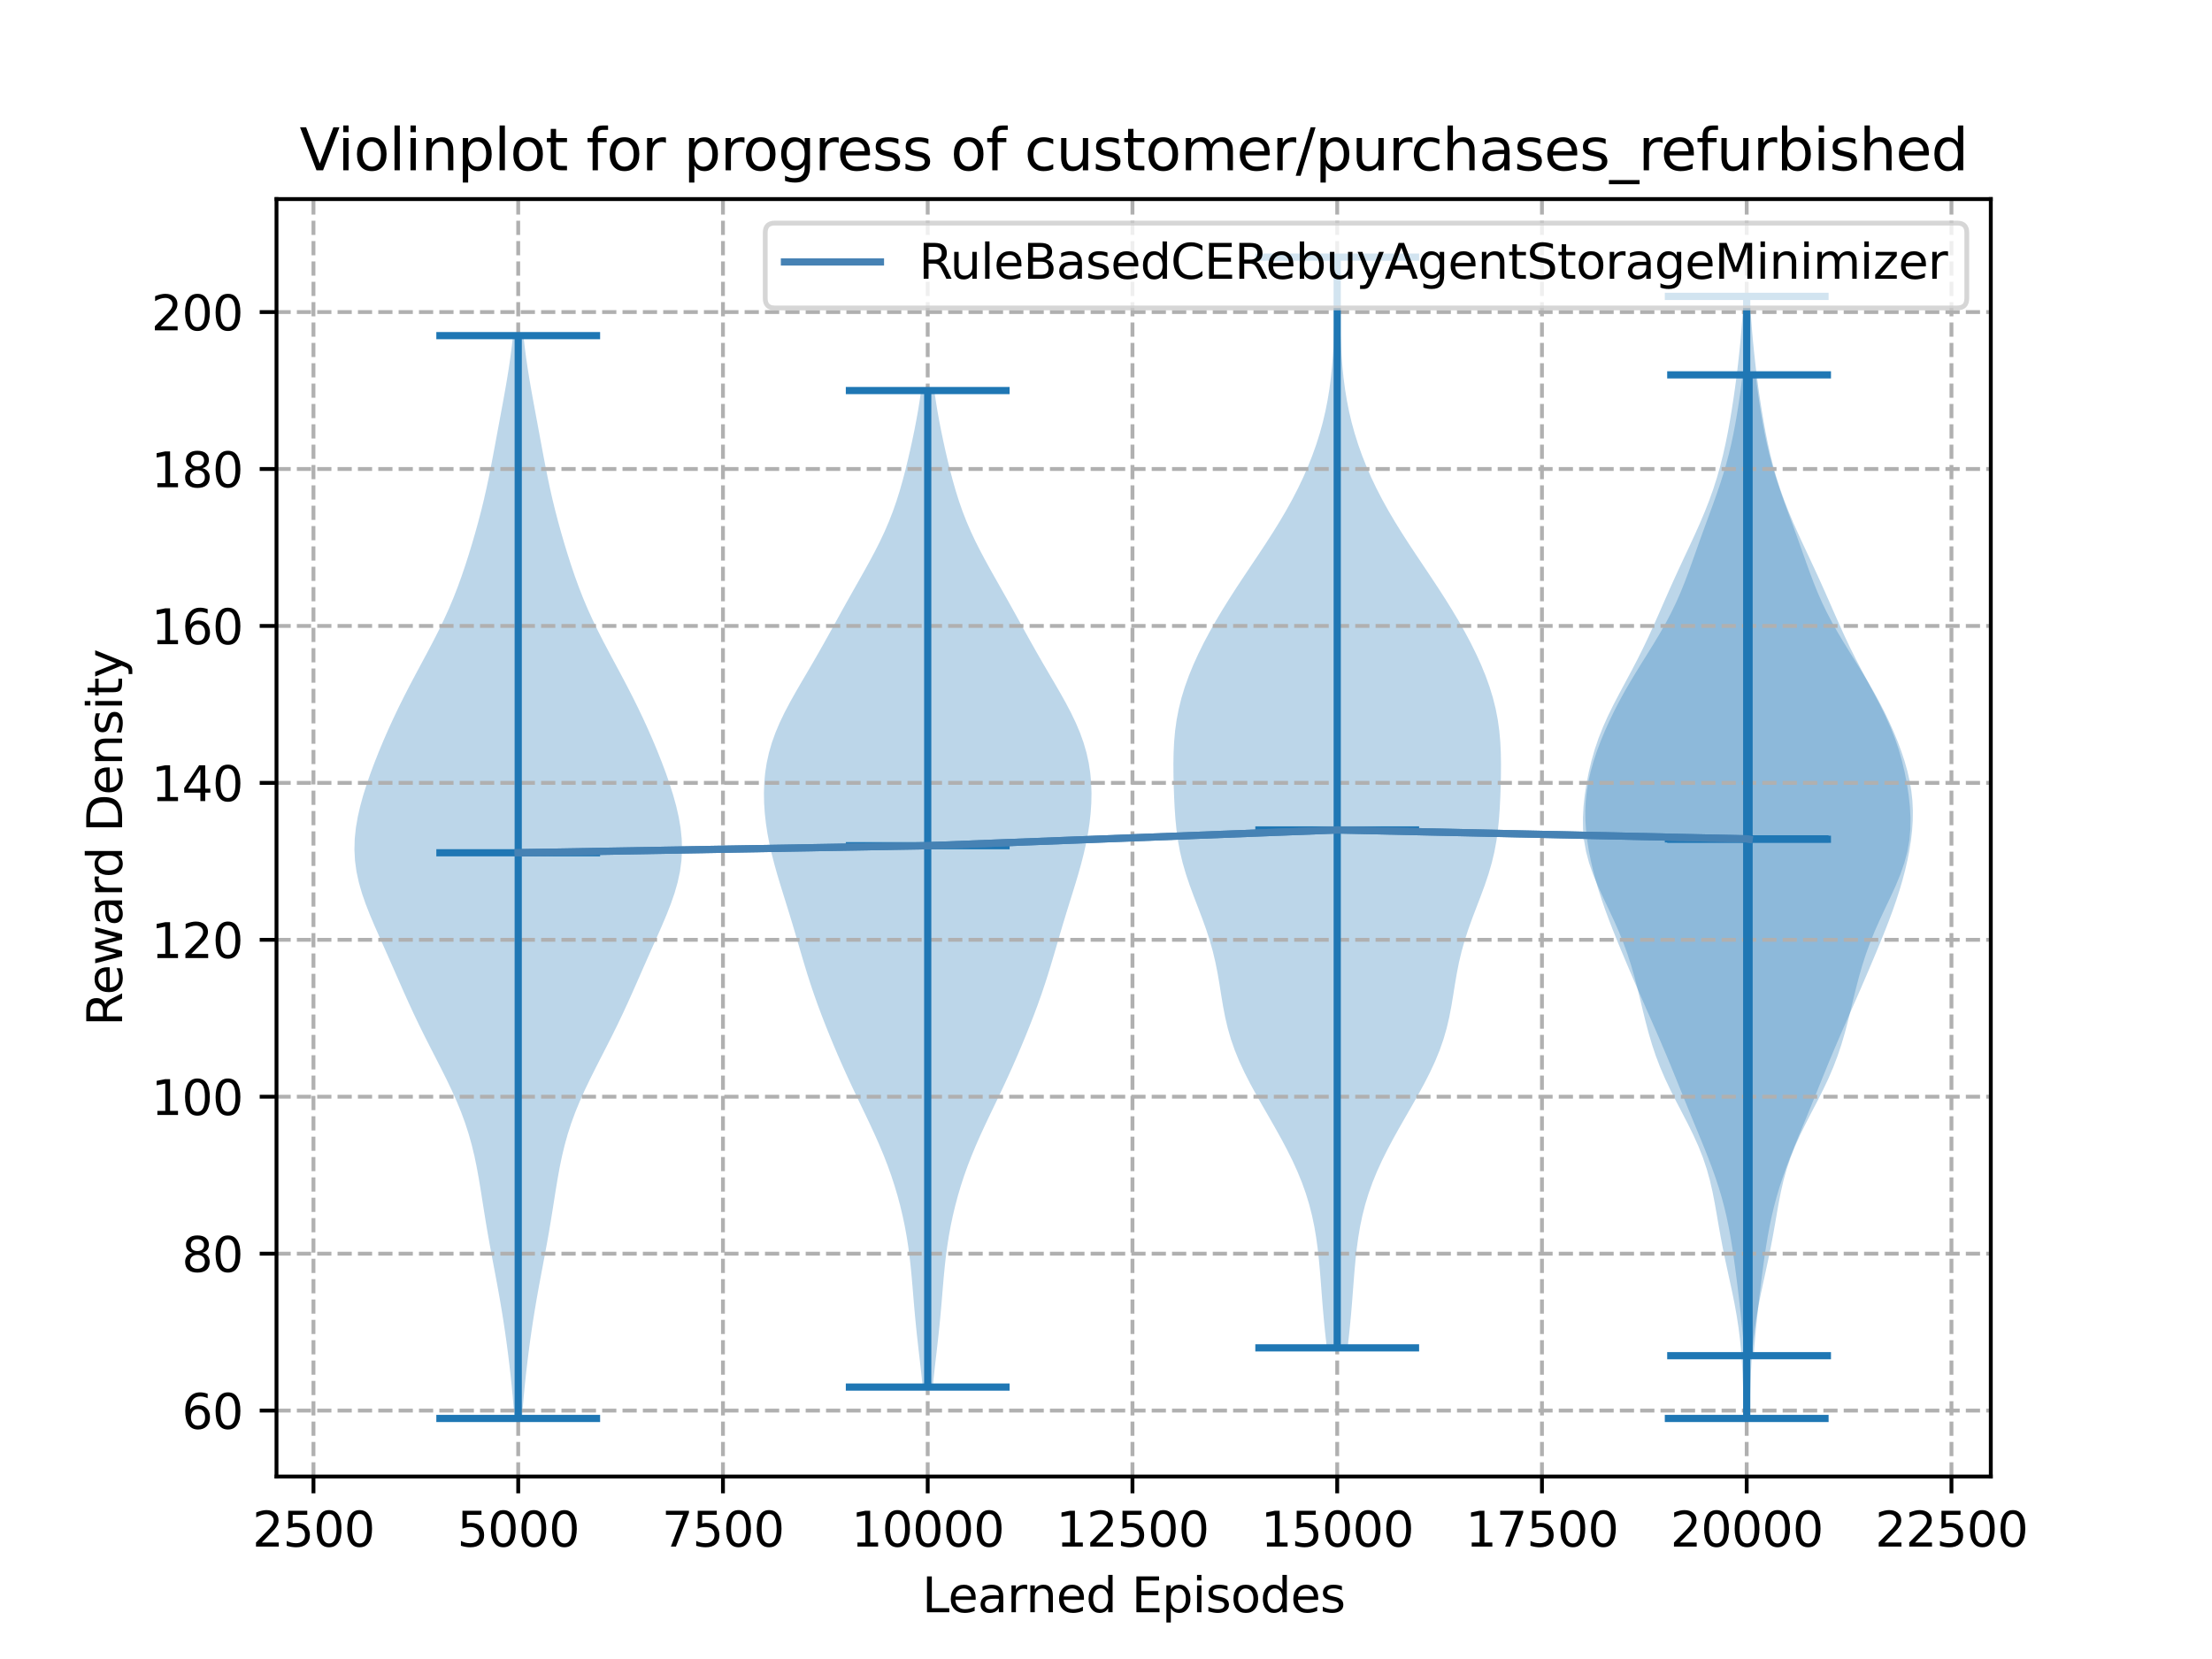 <?xml version="1.0" encoding="utf-8" standalone="no"?>
<!DOCTYPE svg PUBLIC "-//W3C//DTD SVG 1.1//EN"
  "http://www.w3.org/Graphics/SVG/1.1/DTD/svg11.dtd">
<svg xmlns:xlink="http://www.w3.org/1999/xlink" width="460.8pt" height="345.6pt" viewBox="0 0 460.8 345.6" xmlns="http://www.w3.org/2000/svg" version="1.1">
 <defs>
  <style type="text/css">*{stroke-linejoin: round; stroke-linecap: butt}</style>
 </defs>
 <g id="figure_1">
  <g id="patch_1">
   <path d="M 0 345.6 
L 460.8 345.6 
L 460.8 0 
L 0 0 
z
" style="fill: #ffffff"/>
  </g>
  <g id="axes_1">
   <g id="patch_2">
    <path d="M 57.6 307.584 
L 414.72 307.584 
L 414.72 41.472 
L 57.6 41.472 
z
" style="fill: #ffffff"/>
   </g>
   <g id="PolyCollection_1">
    <path d="M 108.732 295.488 
L 107.177 295.488 
L 107.004 293.209 
L 106.808 290.931 
L 106.589 288.652 
L 106.348 286.374 
L 106.087 284.095 
L 105.806 281.817 
L 105.505 279.538 
L 105.183 277.26 
L 104.839 274.981 
L 104.472 272.703 
L 104.083 270.424 
L 103.675 268.146 
L 103.252 265.867 
L 102.822 263.589 
L 102.393 261.31 
L 101.974 259.032 
L 101.57 256.753 
L 101.185 254.475 
L 100.816 252.196 
L 100.457 249.917 
L 100.095 247.639 
L 99.715 245.36 
L 99.298 243.082 
L 98.824 240.803 
L 98.276 238.525 
L 97.638 236.246 
L 96.902 233.968 
L 96.065 231.689 
L 95.13 229.411 
L 94.11 227.132 
L 93.02 224.854 
L 91.882 222.575 
L 90.718 220.297 
L 89.551 218.018 
L 88.398 215.74 
L 87.273 213.461 
L 86.184 211.183 
L 85.131 208.904 
L 84.107 206.625 
L 83.101 204.347 
L 82.101 202.068 
L 81.097 199.79 
L 80.086 197.511 
L 79.07 195.233 
L 78.067 192.954 
L 77.1 190.676 
L 76.203 188.397 
L 75.409 186.119 
L 74.753 183.84 
L 74.261 181.562 
L 73.952 179.283 
L 73.833 177.005 
L 73.898 174.726 
L 74.136 172.448 
L 74.527 170.169 
L 75.05 167.891 
L 75.681 165.612 
L 76.402 163.334 
L 77.195 161.055 
L 78.048 158.776 
L 78.952 156.498 
L 79.904 154.219 
L 80.9 151.941 
L 81.943 149.662 
L 83.03 147.384 
L 84.162 145.105 
L 85.334 142.827 
L 86.537 140.548 
L 87.758 138.27 
L 88.978 135.991 
L 90.179 133.713 
L 91.339 131.434 
L 92.443 129.156 
L 93.477 126.877 
L 94.439 124.599 
L 95.329 122.32 
L 96.156 120.042 
L 96.93 117.763 
L 97.661 115.484 
L 98.356 113.206 
L 99.018 110.927 
L 99.649 108.649 
L 100.244 106.37 
L 100.802 104.092 
L 101.321 101.813 
L 101.806 99.535 
L 102.262 97.256 
L 102.698 94.978 
L 103.123 92.699 
L 103.545 90.421 
L 103.968 88.142 
L 104.392 85.864 
L 104.813 83.585 
L 105.223 81.307 
L 105.616 79.028 
L 105.982 76.75 
L 106.316 74.471 
L 106.614 72.192 
L 106.874 69.914 
L 109.036 69.914 
L 109.036 69.914 
L 109.296 72.192 
L 109.593 74.471 
L 109.927 76.75 
L 110.294 79.028 
L 110.686 81.307 
L 111.097 83.585 
L 111.517 85.864 
L 111.941 88.142 
L 112.364 90.421 
L 112.786 92.699 
L 113.212 94.978 
L 113.648 97.256 
L 114.104 99.535 
L 114.588 101.813 
L 115.108 104.092 
L 115.666 106.37 
L 116.261 108.649 
L 116.891 110.927 
L 117.554 113.206 
L 118.249 115.484 
L 118.98 117.763 
L 119.754 120.042 
L 120.581 122.32 
L 121.471 124.599 
L 122.432 126.877 
L 123.467 129.156 
L 124.57 131.434 
L 125.731 133.713 
L 126.931 135.991 
L 128.152 138.27 
L 129.373 140.548 
L 130.576 142.827 
L 131.747 145.105 
L 132.879 147.384 
L 133.967 149.662 
L 135.009 151.941 
L 136.006 154.219 
L 136.957 156.498 
L 137.862 158.776 
L 138.715 161.055 
L 139.508 163.334 
L 140.228 165.612 
L 140.86 167.891 
L 141.382 170.169 
L 141.773 172.448 
L 142.011 174.726 
L 142.077 177.005 
L 141.957 179.283 
L 141.648 181.562 
L 141.157 183.84 
L 140.501 186.119 
L 139.707 188.397 
L 138.809 190.676 
L 137.843 192.954 
L 136.839 195.233 
L 135.824 197.511 
L 134.812 199.79 
L 133.809 202.068 
L 132.809 204.347 
L 131.803 206.625 
L 130.779 208.904 
L 129.725 211.183 
L 128.636 213.461 
L 127.512 215.74 
L 126.359 218.018 
L 125.191 220.297 
L 124.028 222.575 
L 122.89 224.854 
L 121.8 227.132 
L 120.779 229.411 
L 119.845 231.689 
L 119.007 233.968 
L 118.271 236.246 
L 117.634 238.525 
L 117.086 240.803 
L 116.612 243.082 
L 116.194 245.36 
L 115.814 247.639 
L 115.452 249.917 
L 115.093 252.196 
L 114.724 254.475 
L 114.339 256.753 
L 113.936 259.032 
L 113.517 261.31 
L 113.088 263.589 
L 112.658 265.867 
L 112.235 268.146 
L 111.827 270.424 
L 111.437 272.703 
L 111.071 274.981 
L 110.727 277.26 
L 110.405 279.538 
L 110.103 281.817 
L 109.822 284.095 
L 109.561 286.374 
L 109.321 288.652 
L 109.102 290.931 
L 108.906 293.209 
L 108.732 295.488 
z
" clip-path="url(#p715411629f)" style="fill: #1f77b4; fill-opacity: 0.3"/>
   </g>
   <g id="PolyCollection_2">
    <path d="M 194.302 288.95 
L 192.218 288.95 
L 192.001 286.853 
L 191.768 284.756 
L 191.527 282.659 
L 191.285 280.562 
L 191.051 278.465 
L 190.83 276.368 
L 190.626 274.271 
L 190.439 272.174 
L 190.263 270.077 
L 190.09 267.981 
L 189.908 265.884 
L 189.704 263.787 
L 189.468 261.69 
L 189.189 259.593 
L 188.86 257.496 
L 188.477 255.399 
L 188.036 253.302 
L 187.536 251.205 
L 186.976 249.108 
L 186.354 247.012 
L 185.668 244.915 
L 184.918 242.818 
L 184.104 240.721 
L 183.231 238.624 
L 182.306 236.527 
L 181.34 234.43 
L 180.346 232.333 
L 179.34 230.236 
L 178.336 228.139 
L 177.346 226.042 
L 176.378 223.946 
L 175.435 221.849 
L 174.519 219.752 
L 173.628 217.655 
L 172.762 215.558 
L 171.921 213.461 
L 171.108 211.364 
L 170.326 209.267 
L 169.58 207.17 
L 168.87 205.073 
L 168.196 202.977 
L 167.553 200.88 
L 166.931 198.783 
L 166.319 196.686 
L 165.705 194.589 
L 165.082 192.492 
L 164.445 190.395 
L 163.796 188.298 
L 163.141 186.201 
L 162.494 184.104 
L 161.869 182.008 
L 161.282 179.911 
L 160.746 177.814 
L 160.274 175.717 
L 159.874 173.62 
L 159.555 171.523 
L 159.321 169.426 
L 159.179 167.329 
L 159.138 165.232 
L 159.206 163.135 
L 159.395 161.038 
L 159.715 158.942 
L 160.176 156.845 
L 160.782 154.748 
L 161.533 152.651 
L 162.42 150.554 
L 163.427 148.457 
L 164.531 146.36 
L 165.705 144.263 
L 166.92 142.166 
L 168.15 140.069 
L 169.374 137.973 
L 170.579 135.876 
L 171.763 133.779 
L 172.928 131.682 
L 174.085 129.585 
L 175.242 127.488 
L 176.409 125.391 
L 177.588 123.294 
L 178.774 121.197 
L 179.957 119.1 
L 181.118 117.003 
L 182.239 114.907 
L 183.3 112.81 
L 184.286 110.713 
L 185.188 108.616 
L 186.004 106.519 
L 186.738 104.422 
L 187.4 102.325 
L 188.002 100.228 
L 188.557 98.131 
L 189.074 96.034 
L 189.562 93.938 
L 190.024 91.841 
L 190.46 89.744 
L 190.868 87.647 
L 191.244 85.55 
L 191.585 83.453 
L 191.89 81.356 
L 194.63 81.356 
L 194.63 81.356 
L 194.935 83.453 
L 195.276 85.55 
L 195.652 87.647 
L 196.06 89.744 
L 196.496 91.841 
L 196.958 93.938 
L 197.446 96.034 
L 197.963 98.131 
L 198.518 100.228 
L 199.12 102.325 
L 199.782 104.422 
L 200.516 106.519 
L 201.332 108.616 
L 202.234 110.713 
L 203.22 112.81 
L 204.281 114.907 
L 205.402 117.003 
L 206.563 119.1 
L 207.746 121.197 
L 208.932 123.294 
L 210.111 125.391 
L 211.278 127.488 
L 212.435 129.585 
L 213.592 131.682 
L 214.757 133.779 
L 215.941 135.876 
L 217.146 137.973 
L 218.37 140.069 
L 219.6 142.166 
L 220.815 144.263 
L 221.989 146.36 
L 223.093 148.457 
L 224.1 150.554 
L 224.987 152.651 
L 225.738 154.748 
L 226.344 156.845 
L 226.805 158.942 
L 227.125 161.038 
L 227.314 163.135 
L 227.382 165.232 
L 227.341 167.329 
L 227.199 169.426 
L 226.965 171.523 
L 226.646 173.62 
L 226.246 175.717 
L 225.774 177.814 
L 225.238 179.911 
L 224.651 182.008 
L 224.026 184.104 
L 223.379 186.201 
L 222.724 188.298 
L 222.075 190.395 
L 221.438 192.492 
L 220.815 194.589 
L 220.201 196.686 
L 219.589 198.783 
L 218.967 200.88 
L 218.324 202.977 
L 217.65 205.073 
L 216.94 207.17 
L 216.194 209.267 
L 215.412 211.364 
L 214.599 213.461 
L 213.758 215.558 
L 212.892 217.655 
L 212.001 219.752 
L 211.085 221.849 
L 210.142 223.946 
L 209.174 226.042 
L 208.184 228.139 
L 207.18 230.236 
L 206.174 232.333 
L 205.18 234.43 
L 204.214 236.527 
L 203.289 238.624 
L 202.416 240.721 
L 201.602 242.818 
L 200.852 244.915 
L 200.166 247.012 
L 199.544 249.108 
L 198.984 251.205 
L 198.484 253.302 
L 198.043 255.399 
L 197.66 257.496 
L 197.331 259.593 
L 197.052 261.69 
L 196.816 263.787 
L 196.612 265.884 
L 196.43 267.981 
L 196.257 270.077 
L 196.081 272.174 
L 195.894 274.271 
L 195.69 276.368 
L 195.469 278.465 
L 195.235 280.562 
L 194.993 282.659 
L 194.752 284.756 
L 194.519 286.853 
L 194.302 288.95 
z
" clip-path="url(#p715411629f)" style="fill: #1f77b4; fill-opacity: 0.3"/>
   </g>
   <g id="PolyCollection_3">
    <path d="M 280.722 280.777 
L 276.409 280.777 
L 276.145 278.482 
L 275.904 276.187 
L 275.689 273.892 
L 275.495 271.597 
L 275.317 269.301 
L 275.143 267.006 
L 274.959 264.711 
L 274.749 262.416 
L 274.498 260.121 
L 274.187 257.826 
L 273.8 255.531 
L 273.321 253.236 
L 272.737 250.941 
L 272.038 248.646 
L 271.22 246.351 
L 270.283 244.056 
L 269.237 241.761 
L 268.094 239.466 
L 266.873 237.171 
L 265.594 234.876 
L 264.283 232.581 
L 262.964 230.286 
L 261.665 227.991 
L 260.415 225.696 
L 259.243 223.401 
L 258.176 221.106 
L 257.235 218.811 
L 256.432 216.516 
L 255.768 214.221 
L 255.229 211.926 
L 254.787 209.631 
L 254.405 207.335 
L 254.039 205.04 
L 253.647 202.745 
L 253.19 200.45 
L 252.643 198.155 
L 251.994 195.86 
L 251.247 193.565 
L 250.421 191.27 
L 249.547 188.975 
L 248.666 186.68 
L 247.82 184.385 
L 247.048 182.09 
L 246.379 179.795 
L 245.831 177.5 
L 245.404 175.205 
L 245.088 172.91 
L 244.862 170.615 
L 244.703 168.32 
L 244.59 166.025 
L 244.509 163.73 
L 244.458 161.435 
L 244.443 159.14 
L 244.481 156.845 
L 244.591 154.55 
L 244.796 152.255 
L 245.113 149.96 
L 245.555 147.665 
L 246.127 145.369 
L 246.829 143.074 
L 247.655 140.779 
L 248.595 138.484 
L 249.64 136.189 
L 250.777 133.894 
L 252 131.599 
L 253.298 129.304 
L 254.666 127.009 
L 256.095 124.714 
L 257.573 122.419 
L 259.088 120.124 
L 260.623 117.829 
L 262.158 115.534 
L 263.674 113.239 
L 265.15 110.944 
L 266.571 108.649 
L 267.922 106.354 
L 269.193 104.059 
L 270.378 101.764 
L 271.472 99.469 
L 272.475 97.174 
L 273.385 94.879 
L 274.202 92.584 
L 274.926 90.289 
L 275.558 87.994 
L 276.1 85.699 
L 276.555 83.403 
L 276.93 81.108 
L 277.231 78.813 
L 277.468 76.518 
L 277.65 74.223 
L 277.787 71.928 
L 277.889 69.633 
L 277.964 67.338 
L 278.02 65.043 
L 278.063 62.748 
L 278.099 60.453 
L 278.13 58.158 
L 278.162 55.863 
L 278.195 53.568 
L 278.935 53.568 
L 278.935 53.568 
L 278.969 55.863 
L 279 58.158 
L 279.032 60.453 
L 279.067 62.748 
L 279.11 65.043 
L 279.166 67.338 
L 279.241 69.633 
L 279.343 71.928 
L 279.48 74.223 
L 279.662 76.518 
L 279.899 78.813 
L 280.201 81.108 
L 280.575 83.403 
L 281.031 85.699 
L 281.572 87.994 
L 282.204 90.289 
L 282.928 92.584 
L 283.745 94.879 
L 284.655 97.174 
L 285.658 99.469 
L 286.753 101.764 
L 287.938 104.059 
L 289.209 106.354 
L 290.56 108.649 
L 291.98 110.944 
L 293.457 113.239 
L 294.972 115.534 
L 296.508 117.829 
L 298.042 120.124 
L 299.557 122.419 
L 301.036 124.714 
L 302.464 127.009 
L 303.832 129.304 
L 305.131 131.599 
L 306.353 133.894 
L 307.491 136.189 
L 308.535 138.484 
L 309.475 140.779 
L 310.301 143.074 
L 311.003 145.369 
L 311.576 147.665 
L 312.017 149.96 
L 312.334 152.255 
L 312.539 154.55 
L 312.65 156.845 
L 312.687 159.14 
L 312.673 161.435 
L 312.621 163.73 
L 312.541 166.025 
L 312.428 168.32 
L 312.269 170.615 
L 312.043 172.91 
L 311.727 175.205 
L 311.3 177.5 
L 310.751 179.795 
L 310.082 182.09 
L 309.31 184.385 
L 308.464 186.68 
L 307.583 188.975 
L 306.71 191.27 
L 305.883 193.565 
L 305.136 195.86 
L 304.487 198.155 
L 303.94 200.45 
L 303.484 202.745 
L 303.091 205.04 
L 302.725 207.335 
L 302.343 209.631 
L 301.901 211.926 
L 301.362 214.221 
L 300.698 216.516 
L 299.896 218.811 
L 298.955 221.106 
L 297.888 223.401 
L 296.716 225.696 
L 295.466 227.991 
L 294.167 230.286 
L 292.848 232.581 
L 291.536 234.876 
L 290.258 237.171 
L 289.037 239.466 
L 287.894 241.761 
L 286.847 244.056 
L 285.911 246.351 
L 285.092 248.646 
L 284.393 250.941 
L 283.809 253.236 
L 283.33 255.531 
L 282.944 257.826 
L 282.633 260.121 
L 282.381 262.416 
L 282.172 264.711 
L 281.988 267.006 
L 281.814 269.301 
L 281.635 271.597 
L 281.442 273.892 
L 281.226 276.187 
L 280.985 278.482 
L 280.722 280.777 
z
" clip-path="url(#p715411629f)" style="fill: #1f77b4; fill-opacity: 0.3"/>
   </g>
   <g id="PolyCollection_4">
    <path d="M 364.467 295.488 
L 363.273 295.488 
L 363.218 293.127 
L 363.159 290.766 
L 363.089 288.405 
L 362.996 286.044 
L 362.869 283.683 
L 362.695 281.322 
L 362.463 278.96 
L 362.168 276.599 
L 361.808 274.238 
L 361.388 271.877 
L 360.918 269.516 
L 360.415 267.155 
L 359.9 264.794 
L 359.391 262.433 
L 358.907 260.072 
L 358.454 257.711 
L 358.032 255.35 
L 357.626 252.989 
L 357.209 250.627 
L 356.747 248.266 
L 356.204 245.905 
L 355.547 243.544 
L 354.756 241.183 
L 353.823 238.822 
L 352.76 236.461 
L 351.598 234.1 
L 350.377 231.739 
L 349.146 229.378 
L 347.954 227.017 
L 346.838 224.656 
L 345.825 222.294 
L 344.925 219.933 
L 344.135 217.572 
L 343.438 215.211 
L 342.812 212.85 
L 342.228 210.489 
L 341.66 208.128 
L 341.078 205.767 
L 340.458 203.406 
L 339.776 201.045 
L 339.01 198.684 
L 338.149 196.323 
L 337.188 193.962 
L 336.141 191.6 
L 335.036 189.239 
L 333.917 186.878 
L 332.84 184.517 
L 331.863 182.156 
L 331.04 179.795 
L 330.41 177.434 
L 329.989 175.073 
L 329.776 172.712 
L 329.748 170.351 
L 329.877 167.99 
L 330.134 165.629 
L 330.496 163.267 
L 330.955 160.906 
L 331.517 158.545 
L 332.192 156.184 
L 332.993 153.823 
L 333.927 151.462 
L 334.985 149.101 
L 336.147 146.74 
L 337.381 144.379 
L 338.648 142.018 
L 339.912 139.657 
L 341.142 137.296 
L 342.321 134.934 
L 343.445 132.573 
L 344.522 130.212 
L 345.567 127.851 
L 346.601 125.49 
L 347.642 123.129 
L 348.702 120.768 
L 349.785 118.407 
L 350.886 116.046 
L 351.992 113.685 
L 353.082 111.324 
L 354.136 108.963 
L 355.135 106.602 
L 356.061 104.24 
L 356.905 101.879 
L 357.662 99.518 
L 358.335 97.157 
L 358.931 94.796 
L 359.461 92.435 
L 359.936 90.074 
L 360.366 87.713 
L 360.76 85.352 
L 361.124 82.991 
L 361.461 80.63 
L 361.772 78.269 
L 362.058 75.907 
L 362.319 73.546 
L 362.553 71.185 
L 362.761 68.824 
L 362.944 66.463 
L 363.103 64.102 
L 363.24 61.741 
L 364.501 61.741 
L 364.501 61.741 
L 364.638 64.102 
L 364.797 66.463 
L 364.98 68.824 
L 365.188 71.185 
L 365.422 73.546 
L 365.682 75.907 
L 365.969 78.269 
L 366.28 80.63 
L 366.617 82.991 
L 366.981 85.352 
L 367.375 87.713 
L 367.805 90.074 
L 368.28 92.435 
L 368.81 94.796 
L 369.406 97.157 
L 370.079 99.518 
L 370.836 101.879 
L 371.68 104.24 
L 372.606 106.602 
L 373.604 108.963 
L 374.659 111.324 
L 375.749 113.685 
L 376.854 116.046 
L 377.955 118.407 
L 379.039 120.768 
L 380.099 123.129 
L 381.14 125.49 
L 382.174 127.851 
L 383.219 130.212 
L 384.296 132.573 
L 385.419 134.934 
L 386.599 137.296 
L 387.829 139.657 
L 389.093 142.018 
L 390.36 144.379 
L 391.594 146.74 
L 392.756 149.101 
L 393.814 151.462 
L 394.748 153.823 
L 395.549 156.184 
L 396.224 158.545 
L 396.786 160.906 
L 397.245 163.267 
L 397.607 165.629 
L 397.863 167.99 
L 397.993 170.351 
L 397.965 172.712 
L 397.751 175.073 
L 397.331 177.434 
L 396.7 179.795 
L 395.878 182.156 
L 394.901 184.517 
L 393.824 186.878 
L 392.705 189.239 
L 391.6 191.6 
L 390.552 193.962 
L 389.592 196.323 
L 388.73 198.684 
L 387.965 201.045 
L 387.282 203.406 
L 386.662 205.767 
L 386.081 208.128 
L 385.513 210.489 
L 384.929 212.85 
L 384.303 215.211 
L 383.606 217.572 
L 382.816 219.933 
L 381.916 222.294 
L 380.903 224.656 
L 379.787 227.017 
L 378.594 229.378 
L 377.364 231.739 
L 376.143 234.1 
L 374.981 236.461 
L 373.918 238.822 
L 372.985 241.183 
L 372.193 243.544 
L 371.537 245.905 
L 370.994 248.266 
L 370.532 250.627 
L 370.115 252.989 
L 369.708 255.35 
L 369.286 257.711 
L 368.834 260.072 
L 368.35 262.433 
L 367.841 264.794 
L 367.326 267.155 
L 366.823 269.516 
L 366.353 271.877 
L 365.932 274.238 
L 365.572 276.599 
L 365.277 278.96 
L 365.046 281.322 
L 364.872 283.683 
L 364.744 286.044 
L 364.652 288.405 
L 364.582 290.766 
L 364.523 293.127 
L 364.467 295.488 
z
" clip-path="url(#p715411629f)" style="fill: #1f77b4; fill-opacity: 0.3"/>
   </g>
   <g id="PolyCollection_5">
    <path d="M 365.31 282.411 
L 363.42 282.411 
L 363.253 280.347 
L 363.071 278.283 
L 362.875 276.22 
L 362.664 274.156 
L 362.44 272.092 
L 362.204 270.028 
L 361.957 267.964 
L 361.699 265.9 
L 361.429 263.836 
L 361.142 261.772 
L 360.833 259.709 
L 360.493 257.645 
L 360.113 255.581 
L 359.684 253.517 
L 359.196 251.453 
L 358.645 249.389 
L 358.028 247.325 
L 357.348 245.261 
L 356.611 243.197 
L 355.827 241.134 
L 355.008 239.07 
L 354.166 237.006 
L 353.316 234.942 
L 352.464 232.878 
L 351.618 230.814 
L 350.78 228.75 
L 349.946 226.686 
L 349.112 224.623 
L 348.273 222.559 
L 347.421 220.495 
L 346.554 218.431 
L 345.671 216.367 
L 344.775 214.303 
L 343.868 212.239 
L 342.959 210.175 
L 342.051 208.111 
L 341.15 206.048 
L 340.257 203.984 
L 339.374 201.92 
L 338.501 199.856 
L 337.638 197.792 
L 336.79 195.728 
L 335.962 193.664 
L 335.161 191.6 
L 334.397 189.537 
L 333.678 187.473 
L 333.012 185.409 
L 332.404 183.345 
L 331.858 181.281 
L 331.38 179.217 
L 330.973 177.153 
L 330.645 175.089 
L 330.407 173.025 
L 330.269 170.962 
L 330.243 168.898 
L 330.339 166.834 
L 330.562 164.77 
L 330.913 162.706 
L 331.384 160.642 
L 331.967 158.578 
L 332.651 156.514 
L 333.423 154.451 
L 334.275 152.387 
L 335.201 150.323 
L 336.197 148.259 
L 337.262 146.195 
L 338.393 144.131 
L 339.586 142.067 
L 340.828 140.003 
L 342.104 137.939 
L 343.391 135.876 
L 344.664 133.812 
L 345.895 131.748 
L 347.061 129.684 
L 348.147 127.62 
L 349.144 125.556 
L 350.055 123.492 
L 350.892 121.428 
L 351.674 119.365 
L 352.421 117.301 
L 353.154 115.237 
L 353.888 113.173 
L 354.632 111.109 
L 355.387 109.045 
L 356.147 106.981 
L 356.902 104.917 
L 357.638 102.854 
L 358.341 100.79 
L 358.998 98.726 
L 359.602 96.662 
L 360.15 94.598 
L 360.641 92.534 
L 361.082 90.47 
L 361.478 88.406 
L 361.837 86.342 
L 362.165 84.279 
L 362.467 82.215 
L 362.746 80.151 
L 363.004 78.087 
L 365.727 78.087 
L 365.727 78.087 
L 365.984 80.151 
L 366.264 82.215 
L 366.566 84.279 
L 366.894 86.342 
L 367.252 88.406 
L 367.648 90.47 
L 368.089 92.534 
L 368.581 94.598 
L 369.128 96.662 
L 369.733 98.726 
L 370.39 100.79 
L 371.092 102.854 
L 371.828 104.917 
L 372.583 106.981 
L 373.343 109.045 
L 374.098 111.109 
L 374.842 113.173 
L 375.576 115.237 
L 376.309 117.301 
L 377.056 119.365 
L 377.838 121.428 
L 378.676 123.492 
L 379.587 125.556 
L 380.584 127.62 
L 381.669 129.684 
L 382.836 131.748 
L 384.067 133.812 
L 385.339 135.876 
L 386.626 137.939 
L 387.902 140.003 
L 389.145 142.067 
L 390.337 144.131 
L 391.468 146.195 
L 392.534 148.259 
L 393.53 150.323 
L 394.455 152.387 
L 395.307 154.451 
L 396.08 156.514 
L 396.763 158.578 
L 397.346 160.642 
L 397.818 162.706 
L 398.168 164.77 
L 398.391 166.834 
L 398.487 168.898 
L 398.462 170.962 
L 398.324 173.025 
L 398.085 175.089 
L 397.757 177.153 
L 397.351 179.217 
L 396.872 181.281 
L 396.327 183.345 
L 395.719 185.409 
L 395.052 187.473 
L 394.333 189.537 
L 393.569 191.6 
L 392.768 193.664 
L 391.94 195.728 
L 391.092 197.792 
L 390.23 199.856 
L 389.356 201.92 
L 388.473 203.984 
L 387.581 206.048 
L 386.679 208.111 
L 385.772 210.175 
L 384.862 212.239 
L 383.956 214.303 
L 383.059 216.367 
L 382.176 218.431 
L 381.309 220.495 
L 380.458 222.559 
L 379.618 224.623 
L 378.785 226.686 
L 377.951 228.75 
L 377.112 230.814 
L 376.266 232.878 
L 375.415 234.942 
L 374.564 237.006 
L 373.723 239.07 
L 372.904 241.134 
L 372.119 243.197 
L 371.382 245.261 
L 370.702 247.325 
L 370.085 249.389 
L 369.534 251.453 
L 369.047 253.517 
L 368.617 255.581 
L 368.237 257.645 
L 367.897 259.709 
L 367.588 261.772 
L 367.302 263.836 
L 367.031 265.9 
L 366.774 267.964 
L 366.527 270.028 
L 366.291 272.092 
L 366.066 274.156 
L 365.856 276.22 
L 365.659 278.283 
L 365.477 280.347 
L 365.31 282.411 
z
" clip-path="url(#p715411629f)" style="fill: #1f77b4; fill-opacity: 0.3"/>
   </g>
   <g id="matplotlib.axis_1">
    <g id="xtick_1">
     <g id="line2d_1">
      <path d="M 65.302 307.584 
L 65.302 41.472 
" clip-path="url(#p715411629f)" style="fill: none; stroke-dasharray: 2.96,1.28; stroke-dashoffset: 0; stroke: #b0b0b0; stroke-width: 0.8"/>
     </g>
     <g id="line2d_2">
      <defs>
       <path id="mb0d0dd80fe" d="M 0 0 
L 0 3.5 
" style="stroke: #000000; stroke-width: 0.8"/>
      </defs>
      <g>
       <use xlink:href="#mb0d0dd80fe" x="65.302" y="307.584" style="stroke: #000000; stroke-width: 0.8"/>
      </g>
     </g>
     <g id="text_1">
      <!-- 2500 -->
      <g transform="translate(52.577 322.182)scale(0.1 -0.1)">
       <defs>
        <path id="DejaVuSans-32" d="M 1228 531 
L 3431 531 
L 3431 0 
L 469 0 
L 469 531 
Q 828 903 1448 1529 
Q 2069 2156 2228 2338 
Q 2531 2678 2651 2914 
Q 2772 3150 2772 3378 
Q 2772 3750 2511 3984 
Q 2250 4219 1831 4219 
Q 1534 4219 1204 4116 
Q 875 4013 500 3803 
L 500 4441 
Q 881 4594 1212 4672 
Q 1544 4750 1819 4750 
Q 2544 4750 2975 4387 
Q 3406 4025 3406 3419 
Q 3406 3131 3298 2873 
Q 3191 2616 2906 2266 
Q 2828 2175 2409 1742 
Q 1991 1309 1228 531 
z
" transform="scale(0.016)"/>
        <path id="DejaVuSans-35" d="M 691 4666 
L 3169 4666 
L 3169 4134 
L 1269 4134 
L 1269 2991 
Q 1406 3038 1543 3061 
Q 1681 3084 1819 3084 
Q 2600 3084 3056 2656 
Q 3513 2228 3513 1497 
Q 3513 744 3044 326 
Q 2575 -91 1722 -91 
Q 1428 -91 1123 -41 
Q 819 9 494 109 
L 494 744 
Q 775 591 1075 516 
Q 1375 441 1709 441 
Q 2250 441 2565 725 
Q 2881 1009 2881 1497 
Q 2881 1984 2565 2268 
Q 2250 2553 1709 2553 
Q 1456 2553 1204 2497 
Q 953 2441 691 2322 
L 691 4666 
z
" transform="scale(0.016)"/>
        <path id="DejaVuSans-30" d="M 2034 4250 
Q 1547 4250 1301 3770 
Q 1056 3291 1056 2328 
Q 1056 1369 1301 889 
Q 1547 409 2034 409 
Q 2525 409 2770 889 
Q 3016 1369 3016 2328 
Q 3016 3291 2770 3770 
Q 2525 4250 2034 4250 
z
M 2034 4750 
Q 2819 4750 3233 4129 
Q 3647 3509 3647 2328 
Q 3647 1150 3233 529 
Q 2819 -91 2034 -91 
Q 1250 -91 836 529 
Q 422 1150 422 2328 
Q 422 3509 836 4129 
Q 1250 4750 2034 4750 
z
" transform="scale(0.016)"/>
       </defs>
       <use xlink:href="#DejaVuSans-32"/>
       <use xlink:href="#DejaVuSans-35" x="63.623"/>
       <use xlink:href="#DejaVuSans-30" x="127.246"/>
       <use xlink:href="#DejaVuSans-30" x="190.869"/>
      </g>
     </g>
    </g>
    <g id="xtick_2">
     <g id="line2d_3">
      <path d="M 107.955 307.584 
L 107.955 41.472 
" clip-path="url(#p715411629f)" style="fill: none; stroke-dasharray: 2.96,1.28; stroke-dashoffset: 0; stroke: #b0b0b0; stroke-width: 0.8"/>
     </g>
     <g id="line2d_4">
      <g>
       <use xlink:href="#mb0d0dd80fe" x="107.955" y="307.584" style="stroke: #000000; stroke-width: 0.8"/>
      </g>
     </g>
     <g id="text_2">
      <!-- 5000 -->
      <g transform="translate(95.23 322.182)scale(0.1 -0.1)">
       <use xlink:href="#DejaVuSans-35"/>
       <use xlink:href="#DejaVuSans-30" x="63.623"/>
       <use xlink:href="#DejaVuSans-30" x="127.246"/>
       <use xlink:href="#DejaVuSans-30" x="190.869"/>
      </g>
     </g>
    </g>
    <g id="xtick_3">
     <g id="line2d_5">
      <path d="M 150.607 307.584 
L 150.607 41.472 
" clip-path="url(#p715411629f)" style="fill: none; stroke-dasharray: 2.96,1.28; stroke-dashoffset: 0; stroke: #b0b0b0; stroke-width: 0.8"/>
     </g>
     <g id="line2d_6">
      <g>
       <use xlink:href="#mb0d0dd80fe" x="150.607" y="307.584" style="stroke: #000000; stroke-width: 0.8"/>
      </g>
     </g>
     <g id="text_3">
      <!-- 7500 -->
      <g transform="translate(137.882 322.182)scale(0.1 -0.1)">
       <defs>
        <path id="DejaVuSans-37" d="M 525 4666 
L 3525 4666 
L 3525 4397 
L 1831 0 
L 1172 0 
L 2766 4134 
L 525 4134 
L 525 4666 
z
" transform="scale(0.016)"/>
       </defs>
       <use xlink:href="#DejaVuSans-37"/>
       <use xlink:href="#DejaVuSans-35" x="63.623"/>
       <use xlink:href="#DejaVuSans-30" x="127.246"/>
       <use xlink:href="#DejaVuSans-30" x="190.869"/>
      </g>
     </g>
    </g>
    <g id="xtick_4">
     <g id="line2d_7">
      <path d="M 193.26 307.584 
L 193.26 41.472 
" clip-path="url(#p715411629f)" style="fill: none; stroke-dasharray: 2.96,1.28; stroke-dashoffset: 0; stroke: #b0b0b0; stroke-width: 0.8"/>
     </g>
     <g id="line2d_8">
      <g>
       <use xlink:href="#mb0d0dd80fe" x="193.26" y="307.584" style="stroke: #000000; stroke-width: 0.8"/>
      </g>
     </g>
     <g id="text_4">
      <!-- 10000 -->
      <g transform="translate(177.354 322.182)scale(0.1 -0.1)">
       <defs>
        <path id="DejaVuSans-31" d="M 794 531 
L 1825 531 
L 1825 4091 
L 703 3866 
L 703 4441 
L 1819 4666 
L 2450 4666 
L 2450 531 
L 3481 531 
L 3481 0 
L 794 0 
L 794 531 
z
" transform="scale(0.016)"/>
       </defs>
       <use xlink:href="#DejaVuSans-31"/>
       <use xlink:href="#DejaVuSans-30" x="63.623"/>
       <use xlink:href="#DejaVuSans-30" x="127.246"/>
       <use xlink:href="#DejaVuSans-30" x="190.869"/>
       <use xlink:href="#DejaVuSans-30" x="254.492"/>
      </g>
     </g>
    </g>
    <g id="xtick_5">
     <g id="line2d_9">
      <path d="M 235.913 307.584 
L 235.913 41.472 
" clip-path="url(#p715411629f)" style="fill: none; stroke-dasharray: 2.96,1.28; stroke-dashoffset: 0; stroke: #b0b0b0; stroke-width: 0.8"/>
     </g>
     <g id="line2d_10">
      <g>
       <use xlink:href="#mb0d0dd80fe" x="235.913" y="307.584" style="stroke: #000000; stroke-width: 0.8"/>
      </g>
     </g>
     <g id="text_5">
      <!-- 12500 -->
      <g transform="translate(220.006 322.182)scale(0.1 -0.1)">
       <use xlink:href="#DejaVuSans-31"/>
       <use xlink:href="#DejaVuSans-32" x="63.623"/>
       <use xlink:href="#DejaVuSans-35" x="127.246"/>
       <use xlink:href="#DejaVuSans-30" x="190.869"/>
       <use xlink:href="#DejaVuSans-30" x="254.492"/>
      </g>
     </g>
    </g>
    <g id="xtick_6">
     <g id="line2d_11">
      <path d="M 278.565 307.584 
L 278.565 41.472 
" clip-path="url(#p715411629f)" style="fill: none; stroke-dasharray: 2.96,1.28; stroke-dashoffset: 0; stroke: #b0b0b0; stroke-width: 0.8"/>
     </g>
     <g id="line2d_12">
      <g>
       <use xlink:href="#mb0d0dd80fe" x="278.565" y="307.584" style="stroke: #000000; stroke-width: 0.8"/>
      </g>
     </g>
     <g id="text_6">
      <!-- 15000 -->
      <g transform="translate(262.659 322.182)scale(0.1 -0.1)">
       <use xlink:href="#DejaVuSans-31"/>
       <use xlink:href="#DejaVuSans-35" x="63.623"/>
       <use xlink:href="#DejaVuSans-30" x="127.246"/>
       <use xlink:href="#DejaVuSans-30" x="190.869"/>
       <use xlink:href="#DejaVuSans-30" x="254.492"/>
      </g>
     </g>
    </g>
    <g id="xtick_7">
     <g id="line2d_13">
      <path d="M 321.218 307.584 
L 321.218 41.472 
" clip-path="url(#p715411629f)" style="fill: none; stroke-dasharray: 2.96,1.28; stroke-dashoffset: 0; stroke: #b0b0b0; stroke-width: 0.8"/>
     </g>
     <g id="line2d_14">
      <g>
       <use xlink:href="#mb0d0dd80fe" x="321.218" y="307.584" style="stroke: #000000; stroke-width: 0.8"/>
      </g>
     </g>
     <g id="text_7">
      <!-- 17500 -->
      <g transform="translate(305.312 322.182)scale(0.1 -0.1)">
       <use xlink:href="#DejaVuSans-31"/>
       <use xlink:href="#DejaVuSans-37" x="63.623"/>
       <use xlink:href="#DejaVuSans-35" x="127.246"/>
       <use xlink:href="#DejaVuSans-30" x="190.869"/>
       <use xlink:href="#DejaVuSans-30" x="254.492"/>
      </g>
     </g>
    </g>
    <g id="xtick_8">
     <g id="line2d_15">
      <path d="M 363.87 307.584 
L 363.87 41.472 
" clip-path="url(#p715411629f)" style="fill: none; stroke-dasharray: 2.96,1.28; stroke-dashoffset: 0; stroke: #b0b0b0; stroke-width: 0.8"/>
     </g>
     <g id="line2d_16">
      <g>
       <use xlink:href="#mb0d0dd80fe" x="363.87" y="307.584" style="stroke: #000000; stroke-width: 0.8"/>
      </g>
     </g>
     <g id="text_8">
      <!-- 20000 -->
      <g transform="translate(347.964 322.182)scale(0.1 -0.1)">
       <use xlink:href="#DejaVuSans-32"/>
       <use xlink:href="#DejaVuSans-30" x="63.623"/>
       <use xlink:href="#DejaVuSans-30" x="127.246"/>
       <use xlink:href="#DejaVuSans-30" x="190.869"/>
       <use xlink:href="#DejaVuSans-30" x="254.492"/>
      </g>
     </g>
    </g>
    <g id="xtick_9">
     <g id="line2d_17">
      <path d="M 406.523 307.584 
L 406.523 41.472 
" clip-path="url(#p715411629f)" style="fill: none; stroke-dasharray: 2.96,1.28; stroke-dashoffset: 0; stroke: #b0b0b0; stroke-width: 0.8"/>
     </g>
     <g id="line2d_18">
      <g>
       <use xlink:href="#mb0d0dd80fe" x="406.523" y="307.584" style="stroke: #000000; stroke-width: 0.8"/>
      </g>
     </g>
     <g id="text_9">
      <!-- 22500 -->
      <g transform="translate(390.617 322.182)scale(0.1 -0.1)">
       <use xlink:href="#DejaVuSans-32"/>
       <use xlink:href="#DejaVuSans-32" x="63.623"/>
       <use xlink:href="#DejaVuSans-35" x="127.246"/>
       <use xlink:href="#DejaVuSans-30" x="190.869"/>
       <use xlink:href="#DejaVuSans-30" x="254.492"/>
      </g>
     </g>
    </g>
    <g id="text_10">
     <!-- Learned Episodes -->
     <g transform="translate(192.102 335.861)scale(0.1 -0.1)">
      <defs>
       <path id="DejaVuSans-4c" d="M 628 4666 
L 1259 4666 
L 1259 531 
L 3531 531 
L 3531 0 
L 628 0 
L 628 4666 
z
" transform="scale(0.016)"/>
       <path id="DejaVuSans-65" d="M 3597 1894 
L 3597 1613 
L 953 1613 
Q 991 1019 1311 708 
Q 1631 397 2203 397 
Q 2534 397 2845 478 
Q 3156 559 3463 722 
L 3463 178 
Q 3153 47 2828 -22 
Q 2503 -91 2169 -91 
Q 1331 -91 842 396 
Q 353 884 353 1716 
Q 353 2575 817 3079 
Q 1281 3584 2069 3584 
Q 2775 3584 3186 3129 
Q 3597 2675 3597 1894 
z
M 3022 2063 
Q 3016 2534 2758 2815 
Q 2500 3097 2075 3097 
Q 1594 3097 1305 2825 
Q 1016 2553 972 2059 
L 3022 2063 
z
" transform="scale(0.016)"/>
       <path id="DejaVuSans-61" d="M 2194 1759 
Q 1497 1759 1228 1600 
Q 959 1441 959 1056 
Q 959 750 1161 570 
Q 1363 391 1709 391 
Q 2188 391 2477 730 
Q 2766 1069 2766 1631 
L 2766 1759 
L 2194 1759 
z
M 3341 1997 
L 3341 0 
L 2766 0 
L 2766 531 
Q 2569 213 2275 61 
Q 1981 -91 1556 -91 
Q 1019 -91 701 211 
Q 384 513 384 1019 
Q 384 1609 779 1909 
Q 1175 2209 1959 2209 
L 2766 2209 
L 2766 2266 
Q 2766 2663 2505 2880 
Q 2244 3097 1772 3097 
Q 1472 3097 1187 3025 
Q 903 2953 641 2809 
L 641 3341 
Q 956 3463 1253 3523 
Q 1550 3584 1831 3584 
Q 2591 3584 2966 3190 
Q 3341 2797 3341 1997 
z
" transform="scale(0.016)"/>
       <path id="DejaVuSans-72" d="M 2631 2963 
Q 2534 3019 2420 3045 
Q 2306 3072 2169 3072 
Q 1681 3072 1420 2755 
Q 1159 2438 1159 1844 
L 1159 0 
L 581 0 
L 581 3500 
L 1159 3500 
L 1159 2956 
Q 1341 3275 1631 3429 
Q 1922 3584 2338 3584 
Q 2397 3584 2469 3576 
Q 2541 3569 2628 3553 
L 2631 2963 
z
" transform="scale(0.016)"/>
       <path id="DejaVuSans-6e" d="M 3513 2113 
L 3513 0 
L 2938 0 
L 2938 2094 
Q 2938 2591 2744 2837 
Q 2550 3084 2163 3084 
Q 1697 3084 1428 2787 
Q 1159 2491 1159 1978 
L 1159 0 
L 581 0 
L 581 3500 
L 1159 3500 
L 1159 2956 
Q 1366 3272 1645 3428 
Q 1925 3584 2291 3584 
Q 2894 3584 3203 3211 
Q 3513 2838 3513 2113 
z
" transform="scale(0.016)"/>
       <path id="DejaVuSans-64" d="M 2906 2969 
L 2906 4863 
L 3481 4863 
L 3481 0 
L 2906 0 
L 2906 525 
Q 2725 213 2448 61 
Q 2172 -91 1784 -91 
Q 1150 -91 751 415 
Q 353 922 353 1747 
Q 353 2572 751 3078 
Q 1150 3584 1784 3584 
Q 2172 3584 2448 3432 
Q 2725 3281 2906 2969 
z
M 947 1747 
Q 947 1113 1208 752 
Q 1469 391 1925 391 
Q 2381 391 2643 752 
Q 2906 1113 2906 1747 
Q 2906 2381 2643 2742 
Q 2381 3103 1925 3103 
Q 1469 3103 1208 2742 
Q 947 2381 947 1747 
z
" transform="scale(0.016)"/>
       <path id="DejaVuSans-20" transform="scale(0.016)"/>
       <path id="DejaVuSans-45" d="M 628 4666 
L 3578 4666 
L 3578 4134 
L 1259 4134 
L 1259 2753 
L 3481 2753 
L 3481 2222 
L 1259 2222 
L 1259 531 
L 3634 531 
L 3634 0 
L 628 0 
L 628 4666 
z
" transform="scale(0.016)"/>
       <path id="DejaVuSans-70" d="M 1159 525 
L 1159 -1331 
L 581 -1331 
L 581 3500 
L 1159 3500 
L 1159 2969 
Q 1341 3281 1617 3432 
Q 1894 3584 2278 3584 
Q 2916 3584 3314 3078 
Q 3713 2572 3713 1747 
Q 3713 922 3314 415 
Q 2916 -91 2278 -91 
Q 1894 -91 1617 61 
Q 1341 213 1159 525 
z
M 3116 1747 
Q 3116 2381 2855 2742 
Q 2594 3103 2138 3103 
Q 1681 3103 1420 2742 
Q 1159 2381 1159 1747 
Q 1159 1113 1420 752 
Q 1681 391 2138 391 
Q 2594 391 2855 752 
Q 3116 1113 3116 1747 
z
" transform="scale(0.016)"/>
       <path id="DejaVuSans-69" d="M 603 3500 
L 1178 3500 
L 1178 0 
L 603 0 
L 603 3500 
z
M 603 4863 
L 1178 4863 
L 1178 4134 
L 603 4134 
L 603 4863 
z
" transform="scale(0.016)"/>
       <path id="DejaVuSans-73" d="M 2834 3397 
L 2834 2853 
Q 2591 2978 2328 3040 
Q 2066 3103 1784 3103 
Q 1356 3103 1142 2972 
Q 928 2841 928 2578 
Q 928 2378 1081 2264 
Q 1234 2150 1697 2047 
L 1894 2003 
Q 2506 1872 2764 1633 
Q 3022 1394 3022 966 
Q 3022 478 2636 193 
Q 2250 -91 1575 -91 
Q 1294 -91 989 -36 
Q 684 19 347 128 
L 347 722 
Q 666 556 975 473 
Q 1284 391 1588 391 
Q 1994 391 2212 530 
Q 2431 669 2431 922 
Q 2431 1156 2273 1281 
Q 2116 1406 1581 1522 
L 1381 1569 
Q 847 1681 609 1914 
Q 372 2147 372 2553 
Q 372 3047 722 3315 
Q 1072 3584 1716 3584 
Q 2034 3584 2315 3537 
Q 2597 3491 2834 3397 
z
" transform="scale(0.016)"/>
       <path id="DejaVuSans-6f" d="M 1959 3097 
Q 1497 3097 1228 2736 
Q 959 2375 959 1747 
Q 959 1119 1226 758 
Q 1494 397 1959 397 
Q 2419 397 2687 759 
Q 2956 1122 2956 1747 
Q 2956 2369 2687 2733 
Q 2419 3097 1959 3097 
z
M 1959 3584 
Q 2709 3584 3137 3096 
Q 3566 2609 3566 1747 
Q 3566 888 3137 398 
Q 2709 -91 1959 -91 
Q 1206 -91 779 398 
Q 353 888 353 1747 
Q 353 2609 779 3096 
Q 1206 3584 1959 3584 
z
" transform="scale(0.016)"/>
      </defs>
      <use xlink:href="#DejaVuSans-4c"/>
      <use xlink:href="#DejaVuSans-65" x="53.963"/>
      <use xlink:href="#DejaVuSans-61" x="115.486"/>
      <use xlink:href="#DejaVuSans-72" x="176.766"/>
      <use xlink:href="#DejaVuSans-6e" x="216.129"/>
      <use xlink:href="#DejaVuSans-65" x="279.508"/>
      <use xlink:href="#DejaVuSans-64" x="341.031"/>
      <use xlink:href="#DejaVuSans-20" x="404.508"/>
      <use xlink:href="#DejaVuSans-45" x="436.295"/>
      <use xlink:href="#DejaVuSans-70" x="499.479"/>
      <use xlink:href="#DejaVuSans-69" x="562.955"/>
      <use xlink:href="#DejaVuSans-73" x="590.738"/>
      <use xlink:href="#DejaVuSans-6f" x="642.838"/>
      <use xlink:href="#DejaVuSans-64" x="704.02"/>
      <use xlink:href="#DejaVuSans-65" x="767.496"/>
      <use xlink:href="#DejaVuSans-73" x="829.02"/>
     </g>
    </g>
   </g>
   <g id="matplotlib.axis_2">
    <g id="ytick_1">
     <g id="line2d_19">
      <path d="M 57.6 293.853 
L 414.72 293.853 
" clip-path="url(#p715411629f)" style="fill: none; stroke-dasharray: 2.96,1.28; stroke-dashoffset: 0; stroke: #b0b0b0; stroke-width: 0.8"/>
     </g>
     <g id="line2d_20">
      <defs>
       <path id="m328f77e833" d="M 0 0 
L -3.5 0 
" style="stroke: #000000; stroke-width: 0.8"/>
      </defs>
      <g>
       <use xlink:href="#m328f77e833" x="57.6" y="293.853" style="stroke: #000000; stroke-width: 0.8"/>
      </g>
     </g>
     <g id="text_11">
      <!-- 60 -->
      <g transform="translate(37.875 297.653)scale(0.1 -0.1)">
       <defs>
        <path id="DejaVuSans-36" d="M 2113 2584 
Q 1688 2584 1439 2293 
Q 1191 2003 1191 1497 
Q 1191 994 1439 701 
Q 1688 409 2113 409 
Q 2538 409 2786 701 
Q 3034 994 3034 1497 
Q 3034 2003 2786 2293 
Q 2538 2584 2113 2584 
z
M 3366 4563 
L 3366 3988 
Q 3128 4100 2886 4159 
Q 2644 4219 2406 4219 
Q 1781 4219 1451 3797 
Q 1122 3375 1075 2522 
Q 1259 2794 1537 2939 
Q 1816 3084 2150 3084 
Q 2853 3084 3261 2657 
Q 3669 2231 3669 1497 
Q 3669 778 3244 343 
Q 2819 -91 2113 -91 
Q 1303 -91 875 529 
Q 447 1150 447 2328 
Q 447 3434 972 4092 
Q 1497 4750 2381 4750 
Q 2619 4750 2861 4703 
Q 3103 4656 3366 4563 
z
" transform="scale(0.016)"/>
       </defs>
       <use xlink:href="#DejaVuSans-36"/>
       <use xlink:href="#DejaVuSans-30" x="63.623"/>
      </g>
     </g>
    </g>
    <g id="ytick_2">
     <g id="line2d_21">
      <path d="M 57.6 261.162 
L 414.72 261.162 
" clip-path="url(#p715411629f)" style="fill: none; stroke-dasharray: 2.96,1.28; stroke-dashoffset: 0; stroke: #b0b0b0; stroke-width: 0.8"/>
     </g>
     <g id="line2d_22">
      <g>
       <use xlink:href="#m328f77e833" x="57.6" y="261.162" style="stroke: #000000; stroke-width: 0.8"/>
      </g>
     </g>
     <g id="text_12">
      <!-- 80 -->
      <g transform="translate(37.875 264.961)scale(0.1 -0.1)">
       <defs>
        <path id="DejaVuSans-38" d="M 2034 2216 
Q 1584 2216 1326 1975 
Q 1069 1734 1069 1313 
Q 1069 891 1326 650 
Q 1584 409 2034 409 
Q 2484 409 2743 651 
Q 3003 894 3003 1313 
Q 3003 1734 2745 1975 
Q 2488 2216 2034 2216 
z
M 1403 2484 
Q 997 2584 770 2862 
Q 544 3141 544 3541 
Q 544 4100 942 4425 
Q 1341 4750 2034 4750 
Q 2731 4750 3128 4425 
Q 3525 4100 3525 3541 
Q 3525 3141 3298 2862 
Q 3072 2584 2669 2484 
Q 3125 2378 3379 2068 
Q 3634 1759 3634 1313 
Q 3634 634 3220 271 
Q 2806 -91 2034 -91 
Q 1263 -91 848 271 
Q 434 634 434 1313 
Q 434 1759 690 2068 
Q 947 2378 1403 2484 
z
M 1172 3481 
Q 1172 3119 1398 2916 
Q 1625 2713 2034 2713 
Q 2441 2713 2670 2916 
Q 2900 3119 2900 3481 
Q 2900 3844 2670 4047 
Q 2441 4250 2034 4250 
Q 1625 4250 1398 4047 
Q 1172 3844 1172 3481 
z
" transform="scale(0.016)"/>
       </defs>
       <use xlink:href="#DejaVuSans-38"/>
       <use xlink:href="#DejaVuSans-30" x="63.623"/>
      </g>
     </g>
    </g>
    <g id="ytick_3">
     <g id="line2d_23">
      <path d="M 57.6 228.47 
L 414.72 228.47 
" clip-path="url(#p715411629f)" style="fill: none; stroke-dasharray: 2.96,1.28; stroke-dashoffset: 0; stroke: #b0b0b0; stroke-width: 0.8"/>
     </g>
     <g id="line2d_24">
      <g>
       <use xlink:href="#m328f77e833" x="57.6" y="228.47" style="stroke: #000000; stroke-width: 0.8"/>
      </g>
     </g>
     <g id="text_13">
      <!-- 100 -->
      <g transform="translate(31.512 232.269)scale(0.1 -0.1)">
       <use xlink:href="#DejaVuSans-31"/>
       <use xlink:href="#DejaVuSans-30" x="63.623"/>
       <use xlink:href="#DejaVuSans-30" x="127.246"/>
      </g>
     </g>
    </g>
    <g id="ytick_4">
     <g id="line2d_25">
      <path d="M 57.6 195.778 
L 414.72 195.778 
" clip-path="url(#p715411629f)" style="fill: none; stroke-dasharray: 2.96,1.28; stroke-dashoffset: 0; stroke: #b0b0b0; stroke-width: 0.8"/>
     </g>
     <g id="line2d_26">
      <g>
       <use xlink:href="#m328f77e833" x="57.6" y="195.778" style="stroke: #000000; stroke-width: 0.8"/>
      </g>
     </g>
     <g id="text_14">
      <!-- 120 -->
      <g transform="translate(31.512 199.577)scale(0.1 -0.1)">
       <use xlink:href="#DejaVuSans-31"/>
       <use xlink:href="#DejaVuSans-32" x="63.623"/>
       <use xlink:href="#DejaVuSans-30" x="127.246"/>
      </g>
     </g>
    </g>
    <g id="ytick_5">
     <g id="line2d_27">
      <path d="M 57.6 163.086 
L 414.72 163.086 
" clip-path="url(#p715411629f)" style="fill: none; stroke-dasharray: 2.96,1.28; stroke-dashoffset: 0; stroke: #b0b0b0; stroke-width: 0.8"/>
     </g>
     <g id="line2d_28">
      <g>
       <use xlink:href="#m328f77e833" x="57.6" y="163.086" style="stroke: #000000; stroke-width: 0.8"/>
      </g>
     </g>
     <g id="text_15">
      <!-- 140 -->
      <g transform="translate(31.512 166.885)scale(0.1 -0.1)">
       <defs>
        <path id="DejaVuSans-34" d="M 2419 4116 
L 825 1625 
L 2419 1625 
L 2419 4116 
z
M 2253 4666 
L 3047 4666 
L 3047 1625 
L 3713 1625 
L 3713 1100 
L 3047 1100 
L 3047 0 
L 2419 0 
L 2419 1100 
L 313 1100 
L 313 1709 
L 2253 4666 
z
" transform="scale(0.016)"/>
       </defs>
       <use xlink:href="#DejaVuSans-31"/>
       <use xlink:href="#DejaVuSans-34" x="63.623"/>
       <use xlink:href="#DejaVuSans-30" x="127.246"/>
      </g>
     </g>
    </g>
    <g id="ytick_6">
     <g id="line2d_29">
      <path d="M 57.6 130.394 
L 414.72 130.394 
" clip-path="url(#p715411629f)" style="fill: none; stroke-dasharray: 2.96,1.28; stroke-dashoffset: 0; stroke: #b0b0b0; stroke-width: 0.8"/>
     </g>
     <g id="line2d_30">
      <g>
       <use xlink:href="#m328f77e833" x="57.6" y="130.394" style="stroke: #000000; stroke-width: 0.8"/>
      </g>
     </g>
     <g id="text_16">
      <!-- 160 -->
      <g transform="translate(31.512 134.193)scale(0.1 -0.1)">
       <use xlink:href="#DejaVuSans-31"/>
       <use xlink:href="#DejaVuSans-36" x="63.623"/>
       <use xlink:href="#DejaVuSans-30" x="127.246"/>
      </g>
     </g>
    </g>
    <g id="ytick_7">
     <g id="line2d_31">
      <path d="M 57.6 97.702 
L 414.72 97.702 
" clip-path="url(#p715411629f)" style="fill: none; stroke-dasharray: 2.96,1.28; stroke-dashoffset: 0; stroke: #b0b0b0; stroke-width: 0.8"/>
     </g>
     <g id="line2d_32">
      <g>
       <use xlink:href="#m328f77e833" x="57.6" y="97.702" style="stroke: #000000; stroke-width: 0.8"/>
      </g>
     </g>
     <g id="text_17">
      <!-- 180 -->
      <g transform="translate(31.512 101.501)scale(0.1 -0.1)">
       <use xlink:href="#DejaVuSans-31"/>
       <use xlink:href="#DejaVuSans-38" x="63.623"/>
       <use xlink:href="#DejaVuSans-30" x="127.246"/>
      </g>
     </g>
    </g>
    <g id="ytick_8">
     <g id="line2d_33">
      <path d="M 57.6 65.01 
L 414.72 65.01 
" clip-path="url(#p715411629f)" style="fill: none; stroke-dasharray: 2.96,1.28; stroke-dashoffset: 0; stroke: #b0b0b0; stroke-width: 0.8"/>
     </g>
     <g id="line2d_34">
      <g>
       <use xlink:href="#m328f77e833" x="57.6" y="65.01" style="stroke: #000000; stroke-width: 0.8"/>
      </g>
     </g>
     <g id="text_18">
      <!-- 200 -->
      <g transform="translate(31.512 68.809)scale(0.1 -0.1)">
       <use xlink:href="#DejaVuSans-32"/>
       <use xlink:href="#DejaVuSans-30" x="63.623"/>
       <use xlink:href="#DejaVuSans-30" x="127.246"/>
      </g>
     </g>
    </g>
    <g id="text_19">
     <!-- Reward Density -->
     <g transform="translate(25.433 213.747)rotate(-90)scale(0.1 -0.1)">
      <defs>
       <path id="DejaVuSans-52" d="M 2841 2188 
Q 3044 2119 3236 1894 
Q 3428 1669 3622 1275 
L 4263 0 
L 3584 0 
L 2988 1197 
Q 2756 1666 2539 1819 
Q 2322 1972 1947 1972 
L 1259 1972 
L 1259 0 
L 628 0 
L 628 4666 
L 2053 4666 
Q 2853 4666 3247 4331 
Q 3641 3997 3641 3322 
Q 3641 2881 3436 2590 
Q 3231 2300 2841 2188 
z
M 1259 4147 
L 1259 2491 
L 2053 2491 
Q 2509 2491 2742 2702 
Q 2975 2913 2975 3322 
Q 2975 3731 2742 3939 
Q 2509 4147 2053 4147 
L 1259 4147 
z
" transform="scale(0.016)"/>
       <path id="DejaVuSans-77" d="M 269 3500 
L 844 3500 
L 1563 769 
L 2278 3500 
L 2956 3500 
L 3675 769 
L 4391 3500 
L 4966 3500 
L 4050 0 
L 3372 0 
L 2619 2869 
L 1863 0 
L 1184 0 
L 269 3500 
z
" transform="scale(0.016)"/>
       <path id="DejaVuSans-44" d="M 1259 4147 
L 1259 519 
L 2022 519 
Q 2988 519 3436 956 
Q 3884 1394 3884 2338 
Q 3884 3275 3436 3711 
Q 2988 4147 2022 4147 
L 1259 4147 
z
M 628 4666 
L 1925 4666 
Q 3281 4666 3915 4102 
Q 4550 3538 4550 2338 
Q 4550 1131 3912 565 
Q 3275 0 1925 0 
L 628 0 
L 628 4666 
z
" transform="scale(0.016)"/>
       <path id="DejaVuSans-74" d="M 1172 4494 
L 1172 3500 
L 2356 3500 
L 2356 3053 
L 1172 3053 
L 1172 1153 
Q 1172 725 1289 603 
Q 1406 481 1766 481 
L 2356 481 
L 2356 0 
L 1766 0 
Q 1100 0 847 248 
Q 594 497 594 1153 
L 594 3053 
L 172 3053 
L 172 3500 
L 594 3500 
L 594 4494 
L 1172 4494 
z
" transform="scale(0.016)"/>
       <path id="DejaVuSans-79" d="M 2059 -325 
Q 1816 -950 1584 -1140 
Q 1353 -1331 966 -1331 
L 506 -1331 
L 506 -850 
L 844 -850 
Q 1081 -850 1212 -737 
Q 1344 -625 1503 -206 
L 1606 56 
L 191 3500 
L 800 3500 
L 1894 763 
L 2988 3500 
L 3597 3500 
L 2059 -325 
z
" transform="scale(0.016)"/>
      </defs>
      <use xlink:href="#DejaVuSans-52"/>
      <use xlink:href="#DejaVuSans-65" x="64.982"/>
      <use xlink:href="#DejaVuSans-77" x="126.506"/>
      <use xlink:href="#DejaVuSans-61" x="208.293"/>
      <use xlink:href="#DejaVuSans-72" x="269.572"/>
      <use xlink:href="#DejaVuSans-64" x="308.936"/>
      <use xlink:href="#DejaVuSans-20" x="372.412"/>
      <use xlink:href="#DejaVuSans-44" x="404.199"/>
      <use xlink:href="#DejaVuSans-65" x="481.201"/>
      <use xlink:href="#DejaVuSans-6e" x="542.725"/>
      <use xlink:href="#DejaVuSans-73" x="606.104"/>
      <use xlink:href="#DejaVuSans-69" x="658.203"/>
      <use xlink:href="#DejaVuSans-74" x="685.986"/>
      <use xlink:href="#DejaVuSans-79" x="725.195"/>
     </g>
    </g>
   </g>
   <g id="LineCollection_1">
    <path d="M 90.894 177.644 
L 125.016 177.644 
" clip-path="url(#p715411629f)" style="fill: none; stroke: #1f77b4; stroke-width: 1.5"/>
    <path d="M 176.199 176.176 
L 210.321 176.176 
" clip-path="url(#p715411629f)" style="fill: none; stroke: #1f77b4; stroke-width: 1.5"/>
    <path d="M 261.504 172.89 
L 295.626 172.89 
" clip-path="url(#p715411629f)" style="fill: none; stroke: #1f77b4; stroke-width: 1.5"/>
    <path d="M 346.809 174.747 
L 380.931 174.747 
" clip-path="url(#p715411629f)" style="fill: none; stroke: #1f77b4; stroke-width: 1.5"/>
    <path d="M 347.304 174.829 
L 381.426 174.829 
" clip-path="url(#p715411629f)" style="fill: none; stroke: #1f77b4; stroke-width: 1.5"/>
   </g>
   <g id="LineCollection_2">
    <path d="M 90.894 69.914 
L 125.016 69.914 
" clip-path="url(#p715411629f)" style="fill: none; stroke: #1f77b4; stroke-width: 1.5"/>
    <path d="M 176.199 81.356 
L 210.321 81.356 
" clip-path="url(#p715411629f)" style="fill: none; stroke: #1f77b4; stroke-width: 1.5"/>
    <path d="M 261.504 53.568 
L 295.626 53.568 
" clip-path="url(#p715411629f)" style="fill: none; stroke: #1f77b4; stroke-width: 1.5"/>
    <path d="M 346.809 61.741 
L 380.931 61.741 
" clip-path="url(#p715411629f)" style="fill: none; stroke: #1f77b4; stroke-width: 1.5"/>
    <path d="M 347.304 78.087 
L 381.426 78.087 
" clip-path="url(#p715411629f)" style="fill: none; stroke: #1f77b4; stroke-width: 1.5"/>
   </g>
   <g id="LineCollection_3">
    <path d="M 90.894 295.488 
L 125.016 295.488 
" clip-path="url(#p715411629f)" style="fill: none; stroke: #1f77b4; stroke-width: 1.5"/>
    <path d="M 176.199 288.95 
L 210.321 288.95 
" clip-path="url(#p715411629f)" style="fill: none; stroke: #1f77b4; stroke-width: 1.5"/>
    <path d="M 261.504 280.777 
L 295.626 280.777 
" clip-path="url(#p715411629f)" style="fill: none; stroke: #1f77b4; stroke-width: 1.5"/>
    <path d="M 346.809 295.488 
L 380.931 295.488 
" clip-path="url(#p715411629f)" style="fill: none; stroke: #1f77b4; stroke-width: 1.5"/>
    <path d="M 347.304 282.411 
L 381.426 282.411 
" clip-path="url(#p715411629f)" style="fill: none; stroke: #1f77b4; stroke-width: 1.5"/>
   </g>
   <g id="LineCollection_4">
    <path d="M 107.955 295.488 
L 107.955 69.914 
" clip-path="url(#p715411629f)" style="fill: none; stroke: #1f77b4; stroke-width: 1.5"/>
    <path d="M 193.26 288.95 
L 193.26 81.356 
" clip-path="url(#p715411629f)" style="fill: none; stroke: #1f77b4; stroke-width: 1.5"/>
    <path d="M 278.565 280.777 
L 278.565 53.568 
" clip-path="url(#p715411629f)" style="fill: none; stroke: #1f77b4; stroke-width: 1.5"/>
    <path d="M 363.87 295.488 
L 363.87 61.741 
" clip-path="url(#p715411629f)" style="fill: none; stroke: #1f77b4; stroke-width: 1.5"/>
    <path d="M 364.365 282.411 
L 364.365 78.087 
" clip-path="url(#p715411629f)" style="fill: none; stroke: #1f77b4; stroke-width: 1.5"/>
   </g>
   <g id="line2d_35">
    <path d="M 107.955 177.644 
L 193.26 176.176 
L 278.565 172.89 
L 363.87 174.747 
L 364.365 174.829 
" clip-path="url(#p715411629f)" style="fill: none; stroke: #4682b4; stroke-width: 1.5; stroke-linecap: square"/>
   </g>
   <g id="line2d_36">
    <path d="M 107.955 177.644 
L 193.26 176.176 
L 278.565 172.89 
L 363.87 174.747 
L 364.365 174.829 
" clip-path="url(#p715411629f)" style="fill: none; stroke: #4682b4; stroke-width: 1.5; stroke-linecap: square"/>
   </g>
   <g id="patch_3">
    <path d="M 57.6 307.584 
L 57.6 41.472 
" style="fill: none; stroke: #000000; stroke-width: 0.8; stroke-linejoin: miter; stroke-linecap: square"/>
   </g>
   <g id="patch_4">
    <path d="M 414.72 307.584 
L 414.72 41.472 
" style="fill: none; stroke: #000000; stroke-width: 0.8; stroke-linejoin: miter; stroke-linecap: square"/>
   </g>
   <g id="patch_5">
    <path d="M 57.6 307.584 
L 414.72 307.584 
" style="fill: none; stroke: #000000; stroke-width: 0.8; stroke-linejoin: miter; stroke-linecap: square"/>
   </g>
   <g id="patch_6">
    <path d="M 57.6 41.472 
L 414.72 41.472 
" style="fill: none; stroke: #000000; stroke-width: 0.8; stroke-linejoin: miter; stroke-linecap: square"/>
   </g>
   <g id="text_20">
    <!-- Violinplot for progress of customer/purchases_refurbished -->
    <g transform="translate(62.411 35.472)scale(0.12 -0.12)">
     <defs>
      <path id="DejaVuSans-56" d="M 1831 0 
L 50 4666 
L 709 4666 
L 2188 738 
L 3669 4666 
L 4325 4666 
L 2547 0 
L 1831 0 
z
" transform="scale(0.016)"/>
      <path id="DejaVuSans-6c" d="M 603 4863 
L 1178 4863 
L 1178 0 
L 603 0 
L 603 4863 
z
" transform="scale(0.016)"/>
      <path id="DejaVuSans-66" d="M 2375 4863 
L 2375 4384 
L 1825 4384 
Q 1516 4384 1395 4259 
Q 1275 4134 1275 3809 
L 1275 3500 
L 2222 3500 
L 2222 3053 
L 1275 3053 
L 1275 0 
L 697 0 
L 697 3053 
L 147 3053 
L 147 3500 
L 697 3500 
L 697 3744 
Q 697 4328 969 4595 
Q 1241 4863 1831 4863 
L 2375 4863 
z
" transform="scale(0.016)"/>
      <path id="DejaVuSans-67" d="M 2906 1791 
Q 2906 2416 2648 2759 
Q 2391 3103 1925 3103 
Q 1463 3103 1205 2759 
Q 947 2416 947 1791 
Q 947 1169 1205 825 
Q 1463 481 1925 481 
Q 2391 481 2648 825 
Q 2906 1169 2906 1791 
z
M 3481 434 
Q 3481 -459 3084 -895 
Q 2688 -1331 1869 -1331 
Q 1566 -1331 1297 -1286 
Q 1028 -1241 775 -1147 
L 775 -588 
Q 1028 -725 1275 -790 
Q 1522 -856 1778 -856 
Q 2344 -856 2625 -561 
Q 2906 -266 2906 331 
L 2906 616 
Q 2728 306 2450 153 
Q 2172 0 1784 0 
Q 1141 0 747 490 
Q 353 981 353 1791 
Q 353 2603 747 3093 
Q 1141 3584 1784 3584 
Q 2172 3584 2450 3431 
Q 2728 3278 2906 2969 
L 2906 3500 
L 3481 3500 
L 3481 434 
z
" transform="scale(0.016)"/>
      <path id="DejaVuSans-63" d="M 3122 3366 
L 3122 2828 
Q 2878 2963 2633 3030 
Q 2388 3097 2138 3097 
Q 1578 3097 1268 2742 
Q 959 2388 959 1747 
Q 959 1106 1268 751 
Q 1578 397 2138 397 
Q 2388 397 2633 464 
Q 2878 531 3122 666 
L 3122 134 
Q 2881 22 2623 -34 
Q 2366 -91 2075 -91 
Q 1284 -91 818 406 
Q 353 903 353 1747 
Q 353 2603 823 3093 
Q 1294 3584 2113 3584 
Q 2378 3584 2631 3529 
Q 2884 3475 3122 3366 
z
" transform="scale(0.016)"/>
      <path id="DejaVuSans-75" d="M 544 1381 
L 544 3500 
L 1119 3500 
L 1119 1403 
Q 1119 906 1312 657 
Q 1506 409 1894 409 
Q 2359 409 2629 706 
Q 2900 1003 2900 1516 
L 2900 3500 
L 3475 3500 
L 3475 0 
L 2900 0 
L 2900 538 
Q 2691 219 2414 64 
Q 2138 -91 1772 -91 
Q 1169 -91 856 284 
Q 544 659 544 1381 
z
M 1991 3584 
L 1991 3584 
z
" transform="scale(0.016)"/>
      <path id="DejaVuSans-6d" d="M 3328 2828 
Q 3544 3216 3844 3400 
Q 4144 3584 4550 3584 
Q 5097 3584 5394 3201 
Q 5691 2819 5691 2113 
L 5691 0 
L 5113 0 
L 5113 2094 
Q 5113 2597 4934 2840 
Q 4756 3084 4391 3084 
Q 3944 3084 3684 2787 
Q 3425 2491 3425 1978 
L 3425 0 
L 2847 0 
L 2847 2094 
Q 2847 2600 2669 2842 
Q 2491 3084 2119 3084 
Q 1678 3084 1418 2786 
Q 1159 2488 1159 1978 
L 1159 0 
L 581 0 
L 581 3500 
L 1159 3500 
L 1159 2956 
Q 1356 3278 1631 3431 
Q 1906 3584 2284 3584 
Q 2666 3584 2933 3390 
Q 3200 3197 3328 2828 
z
" transform="scale(0.016)"/>
      <path id="DejaVuSans-2f" d="M 1625 4666 
L 2156 4666 
L 531 -594 
L 0 -594 
L 1625 4666 
z
" transform="scale(0.016)"/>
      <path id="DejaVuSans-68" d="M 3513 2113 
L 3513 0 
L 2938 0 
L 2938 2094 
Q 2938 2591 2744 2837 
Q 2550 3084 2163 3084 
Q 1697 3084 1428 2787 
Q 1159 2491 1159 1978 
L 1159 0 
L 581 0 
L 581 4863 
L 1159 4863 
L 1159 2956 
Q 1366 3272 1645 3428 
Q 1925 3584 2291 3584 
Q 2894 3584 3203 3211 
Q 3513 2838 3513 2113 
z
" transform="scale(0.016)"/>
      <path id="DejaVuSans-5f" d="M 3263 -1063 
L 3263 -1509 
L -63 -1509 
L -63 -1063 
L 3263 -1063 
z
" transform="scale(0.016)"/>
      <path id="DejaVuSans-62" d="M 3116 1747 
Q 3116 2381 2855 2742 
Q 2594 3103 2138 3103 
Q 1681 3103 1420 2742 
Q 1159 2381 1159 1747 
Q 1159 1113 1420 752 
Q 1681 391 2138 391 
Q 2594 391 2855 752 
Q 3116 1113 3116 1747 
z
M 1159 2969 
Q 1341 3281 1617 3432 
Q 1894 3584 2278 3584 
Q 2916 3584 3314 3078 
Q 3713 2572 3713 1747 
Q 3713 922 3314 415 
Q 2916 -91 2278 -91 
Q 1894 -91 1617 61 
Q 1341 213 1159 525 
L 1159 0 
L 581 0 
L 581 4863 
L 1159 4863 
L 1159 2969 
z
" transform="scale(0.016)"/>
     </defs>
     <use xlink:href="#DejaVuSans-56"/>
     <use xlink:href="#DejaVuSans-69" x="66.158"/>
     <use xlink:href="#DejaVuSans-6f" x="93.941"/>
     <use xlink:href="#DejaVuSans-6c" x="155.123"/>
     <use xlink:href="#DejaVuSans-69" x="182.906"/>
     <use xlink:href="#DejaVuSans-6e" x="210.689"/>
     <use xlink:href="#DejaVuSans-70" x="274.068"/>
     <use xlink:href="#DejaVuSans-6c" x="337.545"/>
     <use xlink:href="#DejaVuSans-6f" x="365.328"/>
     <use xlink:href="#DejaVuSans-74" x="426.51"/>
     <use xlink:href="#DejaVuSans-20" x="465.719"/>
     <use xlink:href="#DejaVuSans-66" x="497.506"/>
     <use xlink:href="#DejaVuSans-6f" x="532.711"/>
     <use xlink:href="#DejaVuSans-72" x="593.893"/>
     <use xlink:href="#DejaVuSans-20" x="635.006"/>
     <use xlink:href="#DejaVuSans-70" x="666.793"/>
     <use xlink:href="#DejaVuSans-72" x="730.27"/>
     <use xlink:href="#DejaVuSans-6f" x="769.133"/>
     <use xlink:href="#DejaVuSans-67" x="830.314"/>
     <use xlink:href="#DejaVuSans-72" x="893.791"/>
     <use xlink:href="#DejaVuSans-65" x="932.654"/>
     <use xlink:href="#DejaVuSans-73" x="994.178"/>
     <use xlink:href="#DejaVuSans-73" x="1046.277"/>
     <use xlink:href="#DejaVuSans-20" x="1098.377"/>
     <use xlink:href="#DejaVuSans-6f" x="1130.164"/>
     <use xlink:href="#DejaVuSans-66" x="1191.346"/>
     <use xlink:href="#DejaVuSans-20" x="1226.551"/>
     <use xlink:href="#DejaVuSans-63" x="1258.338"/>
     <use xlink:href="#DejaVuSans-75" x="1313.318"/>
     <use xlink:href="#DejaVuSans-73" x="1376.697"/>
     <use xlink:href="#DejaVuSans-74" x="1428.797"/>
     <use xlink:href="#DejaVuSans-6f" x="1468.006"/>
     <use xlink:href="#DejaVuSans-6d" x="1529.188"/>
     <use xlink:href="#DejaVuSans-65" x="1626.6"/>
     <use xlink:href="#DejaVuSans-72" x="1688.123"/>
     <use xlink:href="#DejaVuSans-2f" x="1729.236"/>
     <use xlink:href="#DejaVuSans-70" x="1762.928"/>
     <use xlink:href="#DejaVuSans-75" x="1826.404"/>
     <use xlink:href="#DejaVuSans-72" x="1889.783"/>
     <use xlink:href="#DejaVuSans-63" x="1928.646"/>
     <use xlink:href="#DejaVuSans-68" x="1983.627"/>
     <use xlink:href="#DejaVuSans-61" x="2047.006"/>
     <use xlink:href="#DejaVuSans-73" x="2108.285"/>
     <use xlink:href="#DejaVuSans-65" x="2160.385"/>
     <use xlink:href="#DejaVuSans-73" x="2221.908"/>
     <use xlink:href="#DejaVuSans-5f" x="2274.008"/>
     <use xlink:href="#DejaVuSans-72" x="2324.008"/>
     <use xlink:href="#DejaVuSans-65" x="2362.871"/>
     <use xlink:href="#DejaVuSans-66" x="2424.395"/>
     <use xlink:href="#DejaVuSans-75" x="2459.6"/>
     <use xlink:href="#DejaVuSans-72" x="2522.979"/>
     <use xlink:href="#DejaVuSans-62" x="2564.092"/>
     <use xlink:href="#DejaVuSans-69" x="2627.568"/>
     <use xlink:href="#DejaVuSans-73" x="2655.352"/>
     <use xlink:href="#DejaVuSans-68" x="2707.451"/>
     <use xlink:href="#DejaVuSans-65" x="2770.83"/>
     <use xlink:href="#DejaVuSans-64" x="2832.354"/>
    </g>
   </g>
   <g id="legend_1">
    <g id="patch_7">
     <path d="M 161.414 64.15 
L 407.72 64.15 
Q 409.72 64.15 409.72 62.15 
L 409.72 48.472 
Q 409.72 46.472 407.72 46.472 
L 161.414 46.472 
Q 159.414 46.472 159.414 48.472 
L 159.414 62.15 
Q 159.414 64.15 161.414 64.15 
z
" style="fill: #ffffff; opacity: 0.8; stroke: #cccccc; stroke-linejoin: miter"/>
    </g>
    <g id="line2d_37">
     <path d="M 163.414 54.57 
L 173.414 54.57 
L 183.414 54.57 
" style="fill: none; stroke: #4682b4; stroke-width: 1.5; stroke-linecap: square"/>
    </g>
    <g id="text_21">
     <!-- RuleBasedCERebuyAgentStorageMinimizer -->
     <g transform="translate(191.414 58.07)scale(0.1 -0.1)">
      <defs>
       <path id="DejaVuSans-42" d="M 1259 2228 
L 1259 519 
L 2272 519 
Q 2781 519 3026 730 
Q 3272 941 3272 1375 
Q 3272 1813 3026 2020 
Q 2781 2228 2272 2228 
L 1259 2228 
z
M 1259 4147 
L 1259 2741 
L 2194 2741 
Q 2656 2741 2882 2914 
Q 3109 3088 3109 3444 
Q 3109 3797 2882 3972 
Q 2656 4147 2194 4147 
L 1259 4147 
z
M 628 4666 
L 2241 4666 
Q 2963 4666 3353 4366 
Q 3744 4066 3744 3513 
Q 3744 3084 3544 2831 
Q 3344 2578 2956 2516 
Q 3422 2416 3680 2098 
Q 3938 1781 3938 1306 
Q 3938 681 3513 340 
Q 3088 0 2303 0 
L 628 0 
L 628 4666 
z
" transform="scale(0.016)"/>
       <path id="DejaVuSans-43" d="M 4122 4306 
L 4122 3641 
Q 3803 3938 3442 4084 
Q 3081 4231 2675 4231 
Q 1875 4231 1450 3742 
Q 1025 3253 1025 2328 
Q 1025 1406 1450 917 
Q 1875 428 2675 428 
Q 3081 428 3442 575 
Q 3803 722 4122 1019 
L 4122 359 
Q 3791 134 3420 21 
Q 3050 -91 2638 -91 
Q 1578 -91 968 557 
Q 359 1206 359 2328 
Q 359 3453 968 4101 
Q 1578 4750 2638 4750 
Q 3056 4750 3426 4639 
Q 3797 4528 4122 4306 
z
" transform="scale(0.016)"/>
       <path id="DejaVuSans-41" d="M 2188 4044 
L 1331 1722 
L 3047 1722 
L 2188 4044 
z
M 1831 4666 
L 2547 4666 
L 4325 0 
L 3669 0 
L 3244 1197 
L 1141 1197 
L 716 0 
L 50 0 
L 1831 4666 
z
" transform="scale(0.016)"/>
       <path id="DejaVuSans-53" d="M 3425 4513 
L 3425 3897 
Q 3066 4069 2747 4153 
Q 2428 4238 2131 4238 
Q 1616 4238 1336 4038 
Q 1056 3838 1056 3469 
Q 1056 3159 1242 3001 
Q 1428 2844 1947 2747 
L 2328 2669 
Q 3034 2534 3370 2195 
Q 3706 1856 3706 1288 
Q 3706 609 3251 259 
Q 2797 -91 1919 -91 
Q 1588 -91 1214 -16 
Q 841 59 441 206 
L 441 856 
Q 825 641 1194 531 
Q 1563 422 1919 422 
Q 2459 422 2753 634 
Q 3047 847 3047 1241 
Q 3047 1584 2836 1778 
Q 2625 1972 2144 2069 
L 1759 2144 
Q 1053 2284 737 2584 
Q 422 2884 422 3419 
Q 422 4038 858 4394 
Q 1294 4750 2059 4750 
Q 2388 4750 2728 4690 
Q 3069 4631 3425 4513 
z
" transform="scale(0.016)"/>
       <path id="DejaVuSans-4d" d="M 628 4666 
L 1569 4666 
L 2759 1491 
L 3956 4666 
L 4897 4666 
L 4897 0 
L 4281 0 
L 4281 4097 
L 3078 897 
L 2444 897 
L 1241 4097 
L 1241 0 
L 628 0 
L 628 4666 
z
" transform="scale(0.016)"/>
       <path id="DejaVuSans-7a" d="M 353 3500 
L 3084 3500 
L 3084 2975 
L 922 459 
L 3084 459 
L 3084 0 
L 275 0 
L 275 525 
L 2438 3041 
L 353 3041 
L 353 3500 
z
" transform="scale(0.016)"/>
      </defs>
      <use xlink:href="#DejaVuSans-52"/>
      <use xlink:href="#DejaVuSans-75" x="64.982"/>
      <use xlink:href="#DejaVuSans-6c" x="128.361"/>
      <use xlink:href="#DejaVuSans-65" x="156.145"/>
      <use xlink:href="#DejaVuSans-42" x="217.668"/>
      <use xlink:href="#DejaVuSans-61" x="286.271"/>
      <use xlink:href="#DejaVuSans-73" x="347.551"/>
      <use xlink:href="#DejaVuSans-65" x="399.65"/>
      <use xlink:href="#DejaVuSans-64" x="461.174"/>
      <use xlink:href="#DejaVuSans-43" x="524.65"/>
      <use xlink:href="#DejaVuSans-45" x="594.475"/>
      <use xlink:href="#DejaVuSans-52" x="657.658"/>
      <use xlink:href="#DejaVuSans-65" x="722.641"/>
      <use xlink:href="#DejaVuSans-62" x="784.164"/>
      <use xlink:href="#DejaVuSans-75" x="847.641"/>
      <use xlink:href="#DejaVuSans-79" x="911.02"/>
      <use xlink:href="#DejaVuSans-41" x="970.199"/>
      <use xlink:href="#DejaVuSans-67" x="1038.607"/>
      <use xlink:href="#DejaVuSans-65" x="1102.084"/>
      <use xlink:href="#DejaVuSans-6e" x="1163.607"/>
      <use xlink:href="#DejaVuSans-74" x="1226.986"/>
      <use xlink:href="#DejaVuSans-53" x="1266.195"/>
      <use xlink:href="#DejaVuSans-74" x="1329.672"/>
      <use xlink:href="#DejaVuSans-6f" x="1368.881"/>
      <use xlink:href="#DejaVuSans-72" x="1430.062"/>
      <use xlink:href="#DejaVuSans-61" x="1471.176"/>
      <use xlink:href="#DejaVuSans-67" x="1532.455"/>
      <use xlink:href="#DejaVuSans-65" x="1595.932"/>
      <use xlink:href="#DejaVuSans-4d" x="1657.455"/>
      <use xlink:href="#DejaVuSans-69" x="1743.734"/>
      <use xlink:href="#DejaVuSans-6e" x="1771.518"/>
      <use xlink:href="#DejaVuSans-69" x="1834.896"/>
      <use xlink:href="#DejaVuSans-6d" x="1862.68"/>
      <use xlink:href="#DejaVuSans-69" x="1960.092"/>
      <use xlink:href="#DejaVuSans-7a" x="1987.875"/>
      <use xlink:href="#DejaVuSans-65" x="2040.365"/>
      <use xlink:href="#DejaVuSans-72" x="2101.889"/>
     </g>
    </g>
   </g>
  </g>
 </g>
 <defs>
  <clipPath id="p715411629f">
   <rect x="57.6" y="41.472" width="357.12" height="266.112"/>
  </clipPath>
 </defs>
</svg>
